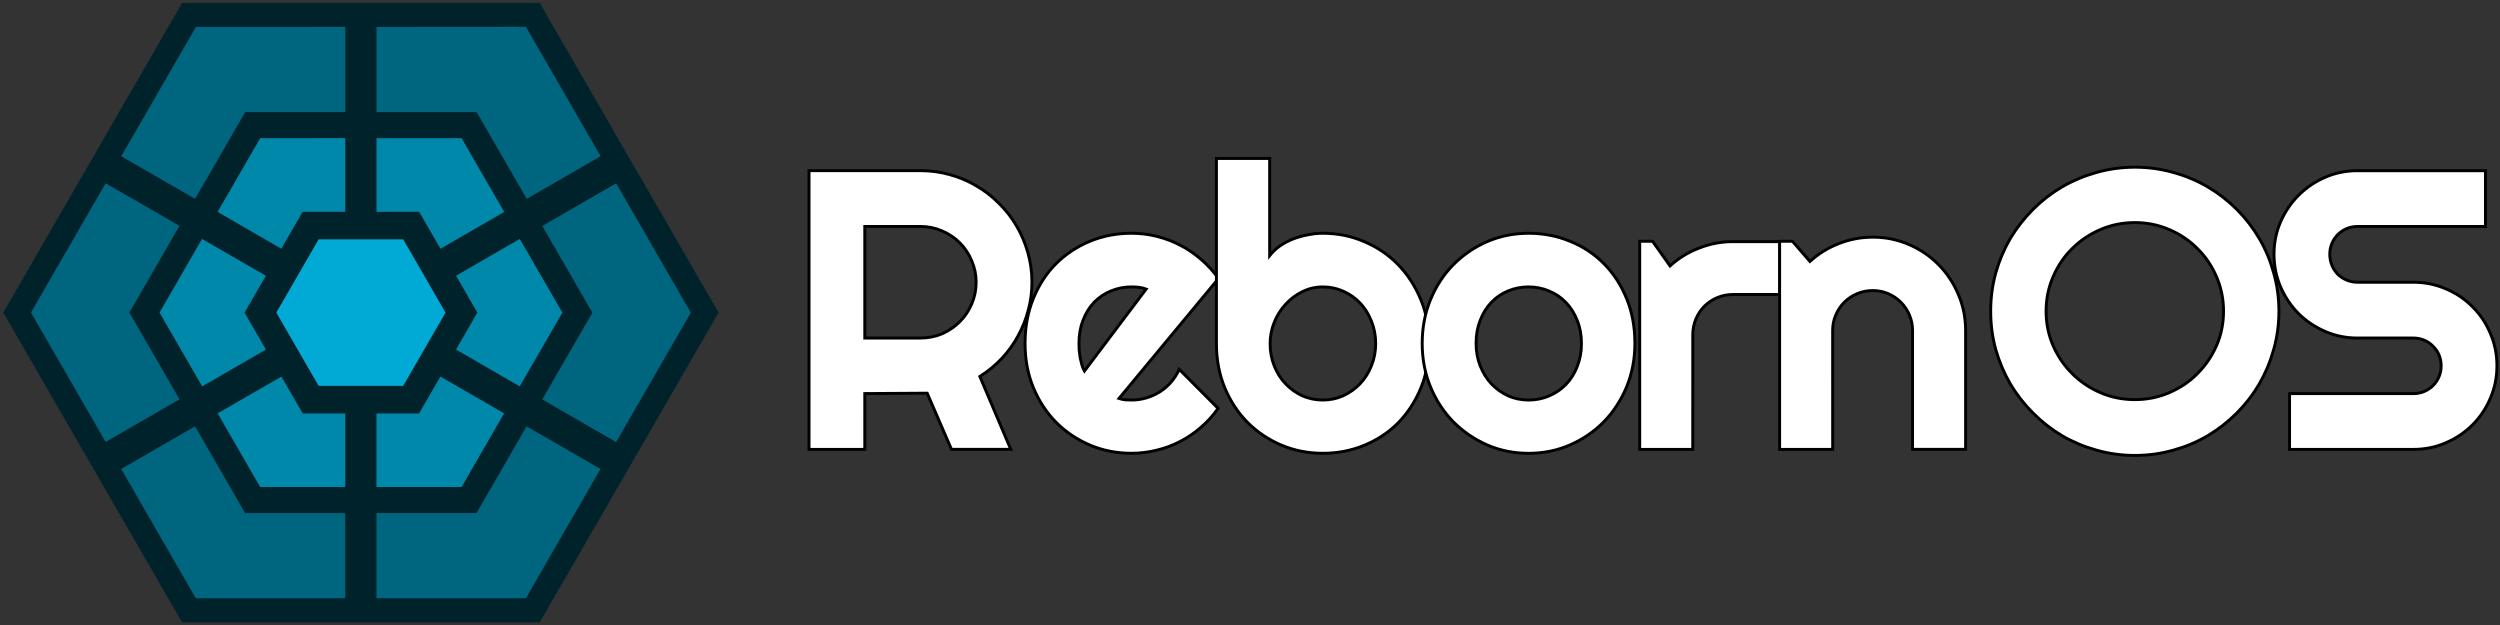 <?xml version="1.0" encoding="UTF-8" standalone="no"?>
<svg
   width="240"
   height="60"
   viewBox="0 0 63.486 15.871"
   version="1.1"
   id="svg10"
   sodipodi:docname="top_bar.svg"
   inkscape:version="1.2 (dc2aedaf03, 2022-05-15)"
   xmlns:inkscape="http://www.inkscape.org/namespaces/inkscape"
   xmlns:sodipodi="http://sodipodi.sourceforge.net/DTD/sodipodi-0.dtd"
   xmlns="http://www.w3.org/2000/svg"
   xmlns:svg="http://www.w3.org/2000/svg"
   xmlns:rdf="http://www.w3.org/1999/02/22-rdf-syntax-ns#"
   xmlns:cc="http://creativecommons.org/ns#"
   xmlns:dc="http://purl.org/dc/elements/1.1/">
  <rect x="0" y="0" width="63.486" height="15.871" fill="#333333" stroke="none"/>
  <defs
     id="defs14" />
  <sodipodi:namedview
     pagecolor="#ffffff"
     bordercolor="#666666"
     borderopacity="1"
     objecttolerance="10"
     gridtolerance="10"
     guidetolerance="10"
     inkscape:pageopacity="0"
     inkscape:pageshadow="2"
     inkscape:window-width="1920"
     inkscape:window-height="995"
     id="namedview12"
     showgrid="false"
     inkscape:zoom="4"
     inkscape:cx="95.875"
     inkscape:cy="17.875"
     inkscape:window-x="0"
     inkscape:window-y="0"
     inkscape:window-maximized="1"
     inkscape:current-layer="svg10"
     fit-margin-top="0"
     fit-margin-left="0"
     fit-margin-right="0"
     fit-margin-bottom="0"
     inkscape:document-rotation="0"
     inkscape:snap-nodes="true"
     inkscape:showpageshadow="2"
     inkscape:pagecheckerboard="0"
     inkscape:deskcolor="#d1d1d1"
     showguides="false" />
  <g
     id="g859"
     transform="matrix(1.038,0,0,1.038,-5.386,-3.159)">
    <path
       d="M 18.393,18.268 H 9.643 L 5.269,10.691 9.644,3.114 h 8.749 l 4.375,7.577 z"
       fill="#00222b"
       stroke="#aaeeff"
       stroke-opacity="0"
       id="path2"
       style="stroke-width:0.116" />
    <path
       d="M 9.983,3.702 8.155,6.865 9.961,7.908 11.187,5.786 h 2.45 V 3.701 Z m 4.417,0 v 2.085 h 2.45 l 1.226,2.12 1.806,-1.043 -1.827,-3.165 z m 5.863,3.826 -1.806,1.043 1.225,2.121 -1.226,2.123 1.806,1.043 1.827,-3.165 z m -12.49,0 -1.826,3.162 1.827,3.165 1.806,-1.043 -1.226,-2.123 1.225,-2.121 z m 2.187,5.946 -1.806,1.043 1.826,3.163 h 3.654 v -2.085 h -2.449 z m 8.112,0 -1.225,2.121 h -2.448 v 2.085 h 3.654 l 1.826,-3.163 z"
       fill="#006680"
       id="path4"
       style="stroke-width:0.116" />
    <path
       d="M 11.555,6.424 10.512,8.227 12.071,9.128 12.593,8.224 h 1.043 V 6.423 Z m 2.845,0 v 1.8 h 1.043 L 15.965,9.128 17.524,8.228 16.481,6.424 Z m -4.269,2.465 -1.039,1.802 1.043,1.804 1.559,-0.9 -0.522,-0.904 0.521,-0.902 z m 7.774,0 -1.559,0.9 0.521,0.902 -0.522,0.904 1.559,0.9 1.043,-1.804 z m -5.832,3.367 -1.559,0.9 1.04,1.802 h 2.082 V 13.158 H 12.594 Z m 3.89,0 -0.521,0.902 h -1.043 v 1.8 h 2.082 l 1.04,-1.802 z"
       fill="#0088aa"
       id="path6"
       style="stroke-width:0.116" />
    <path
       d="M 15.053,12.483 H 12.984 L 11.949,10.691 12.984,8.899 h 2.069 l 1.035,1.792 z"
       fill="#00aad4"
       id="path8"
       style="stroke-width:0.116" />
    <g
       id="g1112"
       transform="matrix(0.072,0,0,0.072,11.945,5.166)"
       style="fill:#ffffff;fill-opacity:1;stroke:#000000;stroke-opacity:1">
      <path
         d="m 200.011,47.467 v 37.908 h 18.953 q 3.897,0 7.331,-1.453 3.435,-1.52 6.001,-4.095 2.575,-2.575 4.029,-6.001 1.52,-3.501 1.52,-7.397 0,-3.897 -1.52,-7.331 -1.453,-3.501 -4.029,-6.076 -2.575,-2.575 -6.001,-4.029 -3.435,-1.52 -7.331,-1.52 z m 0,75.753 H 181.058 V 28.504 h 37.908 q 5.218,0 10.039,1.387 4.821,1.32 8.982,3.831 4.227,2.443 7.661,5.944 3.501,3.435 5.944,7.661 2.5,4.227 3.831,9.048 1.387,4.821 1.387,10.039 0,4.887 -1.255,9.502 -1.2,4.623 -3.501,8.783 -2.245,4.161 -5.548,7.661 -3.303,3.501 -7.397,6.076 l 10.502,24.766 H 229.467 l -8.255,-19.086 -21.2,0.132 z m 86.366,-17.305 q 1.057,0.33 2.113,0.462 1.057,0.066 2.113,0.066 2.64,0 5.085,-0.726 2.443,-0.726 4.557,-2.047 2.18,-1.387 3.831,-3.303 1.717,-1.98 2.773,-4.359 l 13.208,13.274 q -2.5,3.567 -5.801,6.406 -3.237,2.84 -7.066,4.821 -3.765,1.98 -8.001,2.97 -4.161,1.057 -8.585,1.057 -7.463,0 -14.067,-2.773 -6.538,-2.773 -11.502,-7.727 -4.887,-4.953 -7.727,-11.756 -2.84,-6.868 -2.84,-15.058 0,-8.387 2.84,-15.323 2.84,-6.934 7.727,-11.822 4.953,-4.887 11.502,-7.595 6.604,-2.707 14.067,-2.707 4.425,0 8.651,1.057 4.227,1.057 8.001,3.038 3.831,1.98 7.131,4.887 3.303,2.84 5.801,6.406 z m 9.246,-37.182 q -1.255,-0.462 -2.5,-0.594 -1.2,-0.132 -2.5,-0.132 -3.699,0 -7.001,1.387 -3.237,1.32 -5.681,3.831 -2.377,2.5 -3.765,6.076 -1.387,3.501 -1.387,7.925 0,1 0.066,2.245 0.132,1.255 0.33,2.575 0.264,1.255 0.594,2.443 0.33,1.2 0.858,2.113 z"
         id="path12"
         style="fill:#ffffff;fill-opacity:1;stroke:#000000;stroke-width:1;stroke-opacity:1" />
      <path
         d="m 391.762,87.225 q 0,8.321 -2.84,15.19 -2.84,6.868 -7.727,11.822 -4.887,4.887 -11.502,7.595 -6.538,2.707 -14.067,2.707 -7.463,0 -14.067,-2.773 -6.538,-2.773 -11.502,-7.727 -4.887,-4.953 -7.727,-11.756 -2.84,-6.868 -2.84,-15.058 v -62.873 h 18.096 v 33.021 q 1.453,-1.85 3.501,-3.303 2.113,-1.453 4.501,-2.377 2.443,-0.924 5.019,-1.387 2.575,-0.528 5.019,-0.528 7.529,0 14.067,2.84 6.604,2.773 11.502,7.793 4.887,5.019 7.727,11.888 2.84,6.801 2.84,14.925 z m -18.163,0 q 0,-4.095 -1.453,-7.595 -1.387,-3.567 -3.831,-6.141 -2.443,-2.575 -5.746,-4.029 -3.237,-1.453 -6.934,-1.453 -3.699,0 -7.001,1.65 -3.237,1.585 -5.681,4.293 -2.443,2.64 -3.831,6.141 -1.387,3.435 -1.387,7.131 0,4.095 1.387,7.595 1.387,3.501 3.831,6.076 2.443,2.575 5.681,4.095 3.303,1.453 7.001,1.453 3.699,0 6.934,-1.453 3.303,-1.52 5.746,-4.095 2.443,-2.575 3.831,-6.076 1.453,-3.501 1.453,-7.595 z"
         id="path14"
         style="fill:#ffffff;fill-opacity:1;stroke:#000000;stroke-width:1;stroke-opacity:1" />
      <path
         d="m 461.683,87.225 q 0,7.925 -2.84,14.802 -2.84,6.801 -7.727,11.822 -4.887,4.953 -11.502,7.859 -6.538,2.84 -14.067,2.84 -7.463,0 -14.067,-2.84 -6.538,-2.905 -11.502,-7.859 -4.887,-5.019 -7.727,-11.822 -2.84,-6.868 -2.84,-14.802 0,-8.057 2.84,-14.925 2.84,-6.868 7.727,-11.822 4.953,-5.019 11.502,-7.859 6.604,-2.84 14.067,-2.84 7.529,0 14.067,2.707 6.604,2.64 11.502,7.595 4.887,4.887 7.727,11.822 2.84,6.868 2.84,15.323 z m -18.163,0 q 0,-4.359 -1.453,-7.859 -1.387,-3.567 -3.831,-6.076 -2.443,-2.575 -5.746,-3.897 -3.237,-1.387 -6.934,-1.387 -3.699,0 -7.001,1.387 -3.237,1.32 -5.681,3.897 -2.377,2.5 -3.765,6.076 -1.387,3.501 -1.387,7.859 0,4.095 1.387,7.595 1.387,3.501 3.765,6.076 2.443,2.575 5.681,4.095 3.303,1.453 7.001,1.453 3.699,0 6.934,-1.387 3.303,-1.387 5.746,-3.897 2.443,-2.5 3.831,-6.076 1.453,-3.567 1.453,-7.859 z m 37.826,35.993 H 463.317 V 52.486 h 4.359 l 5.944,8.387 q 4.359,-3.963 9.907,-6.076 5.548,-2.18 11.502,-2.18 h 15.917 v 17.963 h -15.917 q -2.84,0 -5.351,1.057 -2.5,1.057 -4.359,2.905 -1.85,1.85 -2.905,4.359 -1.057,2.5 -1.057,5.351 z"
         id="path16"
         style="fill:#ffffff;fill-opacity:1;stroke:#000000;stroke-width:1;stroke-opacity:1" />
      <path
         d="M 528.888,123.218 H 510.858 V 52.486 h 4.359 l 5.944,6.868 c 2.906,-2.642 6.186,-4.667 9.842,-6.076 3.699,-1.454 7.551,-2.18 11.558,-2.18 4.314,0 8.387,0.833 12.218,2.5 3.831,1.629 7.177,3.896 10.039,6.801 2.862,2.862 5.107,6.23 6.736,10.105 1.667,3.831 2.5,7.925 2.5,12.284 V 123.195 H 556.023 V 82.788 c 0,-1.849 -0.352,-3.588 -1.057,-5.218 -0.705,-1.667 -1.673,-3.12 -2.905,-4.359 -1.234,-1.234 -2.664,-2.202 -4.293,-2.905 -1.629,-0.705 -3.368,-1.057 -5.218,-1.057 -1.894,0 -3.677,0.352 -5.351,1.057 -1.667,0.705 -3.12,1.673 -4.359,2.905 -1.234,1.234 -2.202,2.686 -2.905,4.359 -0.705,1.629 -1.057,3.368 -1.057,5.218 z M 680.514,76.262 c 0,4.491 -0.594,8.827 -1.783,13.01 -1.145,4.139 -2.774,8.035 -4.887,11.69 -2.114,3.611 -4.667,6.913 -7.661,9.907 -3.001,3.001 -6.303,5.576 -9.907,7.727 -3.611,2.114 -7.507,3.743 -11.69,4.887 -4.183,1.189 -8.519,1.783 -13.01,1.783 -4.491,0 -8.827,-0.594 -13.01,-1.783 -4.139,-1.145 -8.035,-2.774 -11.69,-4.887 -3.611,-2.158 -6.913,-4.733 -9.907,-7.727 -3.001,-3.001 -5.576,-6.303 -7.727,-9.907 -2.114,-3.654 -3.765,-7.551 -4.953,-11.69 -1.145,-4.183 -1.717,-8.519 -1.717,-13.01 0,-4.491 0.572,-8.827 1.717,-13.01 1.189,-4.183 2.84,-8.079 4.953,-11.69 2.158,-3.611 4.733,-6.913 7.727,-9.907 3.001,-3.001 6.303,-5.554 9.907,-7.661 3.654,-2.114 7.551,-3.743 11.69,-4.887 4.183,-1.189 8.519,-1.783 13.01,-1.783 4.491,0 8.827,0.594 13.01,1.783 4.183,1.145 8.079,2.774 11.69,4.887 3.611,2.114 6.913,4.667 9.907,7.661 3.001,3.001 5.554,6.303 7.661,9.907 2.114,3.611 3.743,7.507 4.887,11.69 1.189,4.183 1.783,8.519 1.783,13.01 z m -18.823,0 c 0,-4.139 -0.792,-8.035 -2.377,-11.69 -1.585,-3.699 -3.742,-6.891 -6.471,-9.577 -2.686,-2.73 -5.878,-4.887 -9.577,-6.471 -3.654,-1.585 -7.551,-2.377 -11.69,-2.377 -4.183,0 -8.101,0.792 -11.756,2.377 -3.654,1.585 -6.846,3.742 -9.577,6.471 -2.73,2.686 -4.887,5.878 -6.471,9.577 -1.585,3.654 -2.377,7.551 -2.377,11.69 0,4.139 0.792,8.035 2.377,11.69 1.585,3.611 3.742,6.778 6.471,9.502 2.73,2.73 5.922,4.887 9.577,6.471 3.654,1.585 7.573,2.377 11.756,2.377 4.139,0 8.035,-0.792 11.69,-2.377 3.699,-1.585 6.891,-3.742 9.577,-6.471 2.73,-2.73 4.887,-5.897 6.471,-9.502 1.585,-3.654 2.377,-7.551 2.377,-11.69 z m 17.153,-19.351 c 0,-3.919 0.748,-7.595 2.245,-11.029 1.497,-3.434 3.522,-6.428 6.076,-8.982 2.598,-2.598 5.614,-4.645 9.048,-6.141 3.434,-1.497 7.11,-2.245 11.029,-2.245 h 43.457 v 18.953 h -43.457 c -1.32,0 -2.553,0.242 -3.699,0.726 -1.145,0.484 -2.157,1.167 -3.038,2.047 -0.837,0.837 -1.497,1.827 -1.98,2.97 -0.484,1.145 -0.726,2.378 -0.726,3.699 0,1.32 0.242,2.575 0.726,3.765 0.484,1.145 1.144,2.157 1.98,3.038 0.88,0.837 1.893,1.497 3.038,1.98 1.145,0.484 2.378,0.726 3.699,0.726 h 18.953 c 3.919,0 7.595,0.748 11.029,2.245 3.479,1.454 6.494,3.479 9.048,6.076 2.598,2.554 4.623,5.57 6.076,9.048 1.497,3.434 2.245,7.11 2.245,11.029 0,3.919 -0.748,7.595 -2.245,11.029 -1.454,3.434 -3.479,6.45 -6.076,9.048 -2.554,2.554 -5.57,4.579 -9.048,6.076 -3.434,1.497 -7.11,2.245 -11.029,2.245 H 684.125 v -18.953 h 42.069 c 1.32,0 2.553,-0.242 3.699,-0.726 1.145,-0.484 2.135,-1.144 2.97,-1.98 0.88,-0.88 1.563,-1.893 2.047,-3.037 0.484,-1.145 0.726,-2.378 0.726,-3.699 0,-1.32 -0.242,-2.553 -0.726,-3.699 -0.484,-1.145 -1.167,-2.135 -2.047,-2.97 -0.837,-0.88 -1.827,-1.563 -2.97,-2.047 -1.145,-0.484 -2.378,-0.726 -3.699,-0.726 h -18.953 c -3.919,0 -7.595,-0.748 -11.029,-2.245 -3.434,-1.497 -6.45,-3.522 -9.048,-6.076 -2.554,-2.598 -4.579,-5.614 -6.076,-9.048 -1.497,-3.479 -2.245,-7.177 -2.245,-11.095 z"
         id="path18"
         style="fill:#ffffff;fill-opacity:1;stroke:#000000;stroke-width:1;stroke-opacity:1"
         sodipodi:nodetypes="ccccccscccsccscccscccccsccsccsccsccsccsccsccsccsscccscccscccscccscsscsccsccsscccsscccscccsccscccscccssscccc" />
    </g>
  </g>
</svg>
